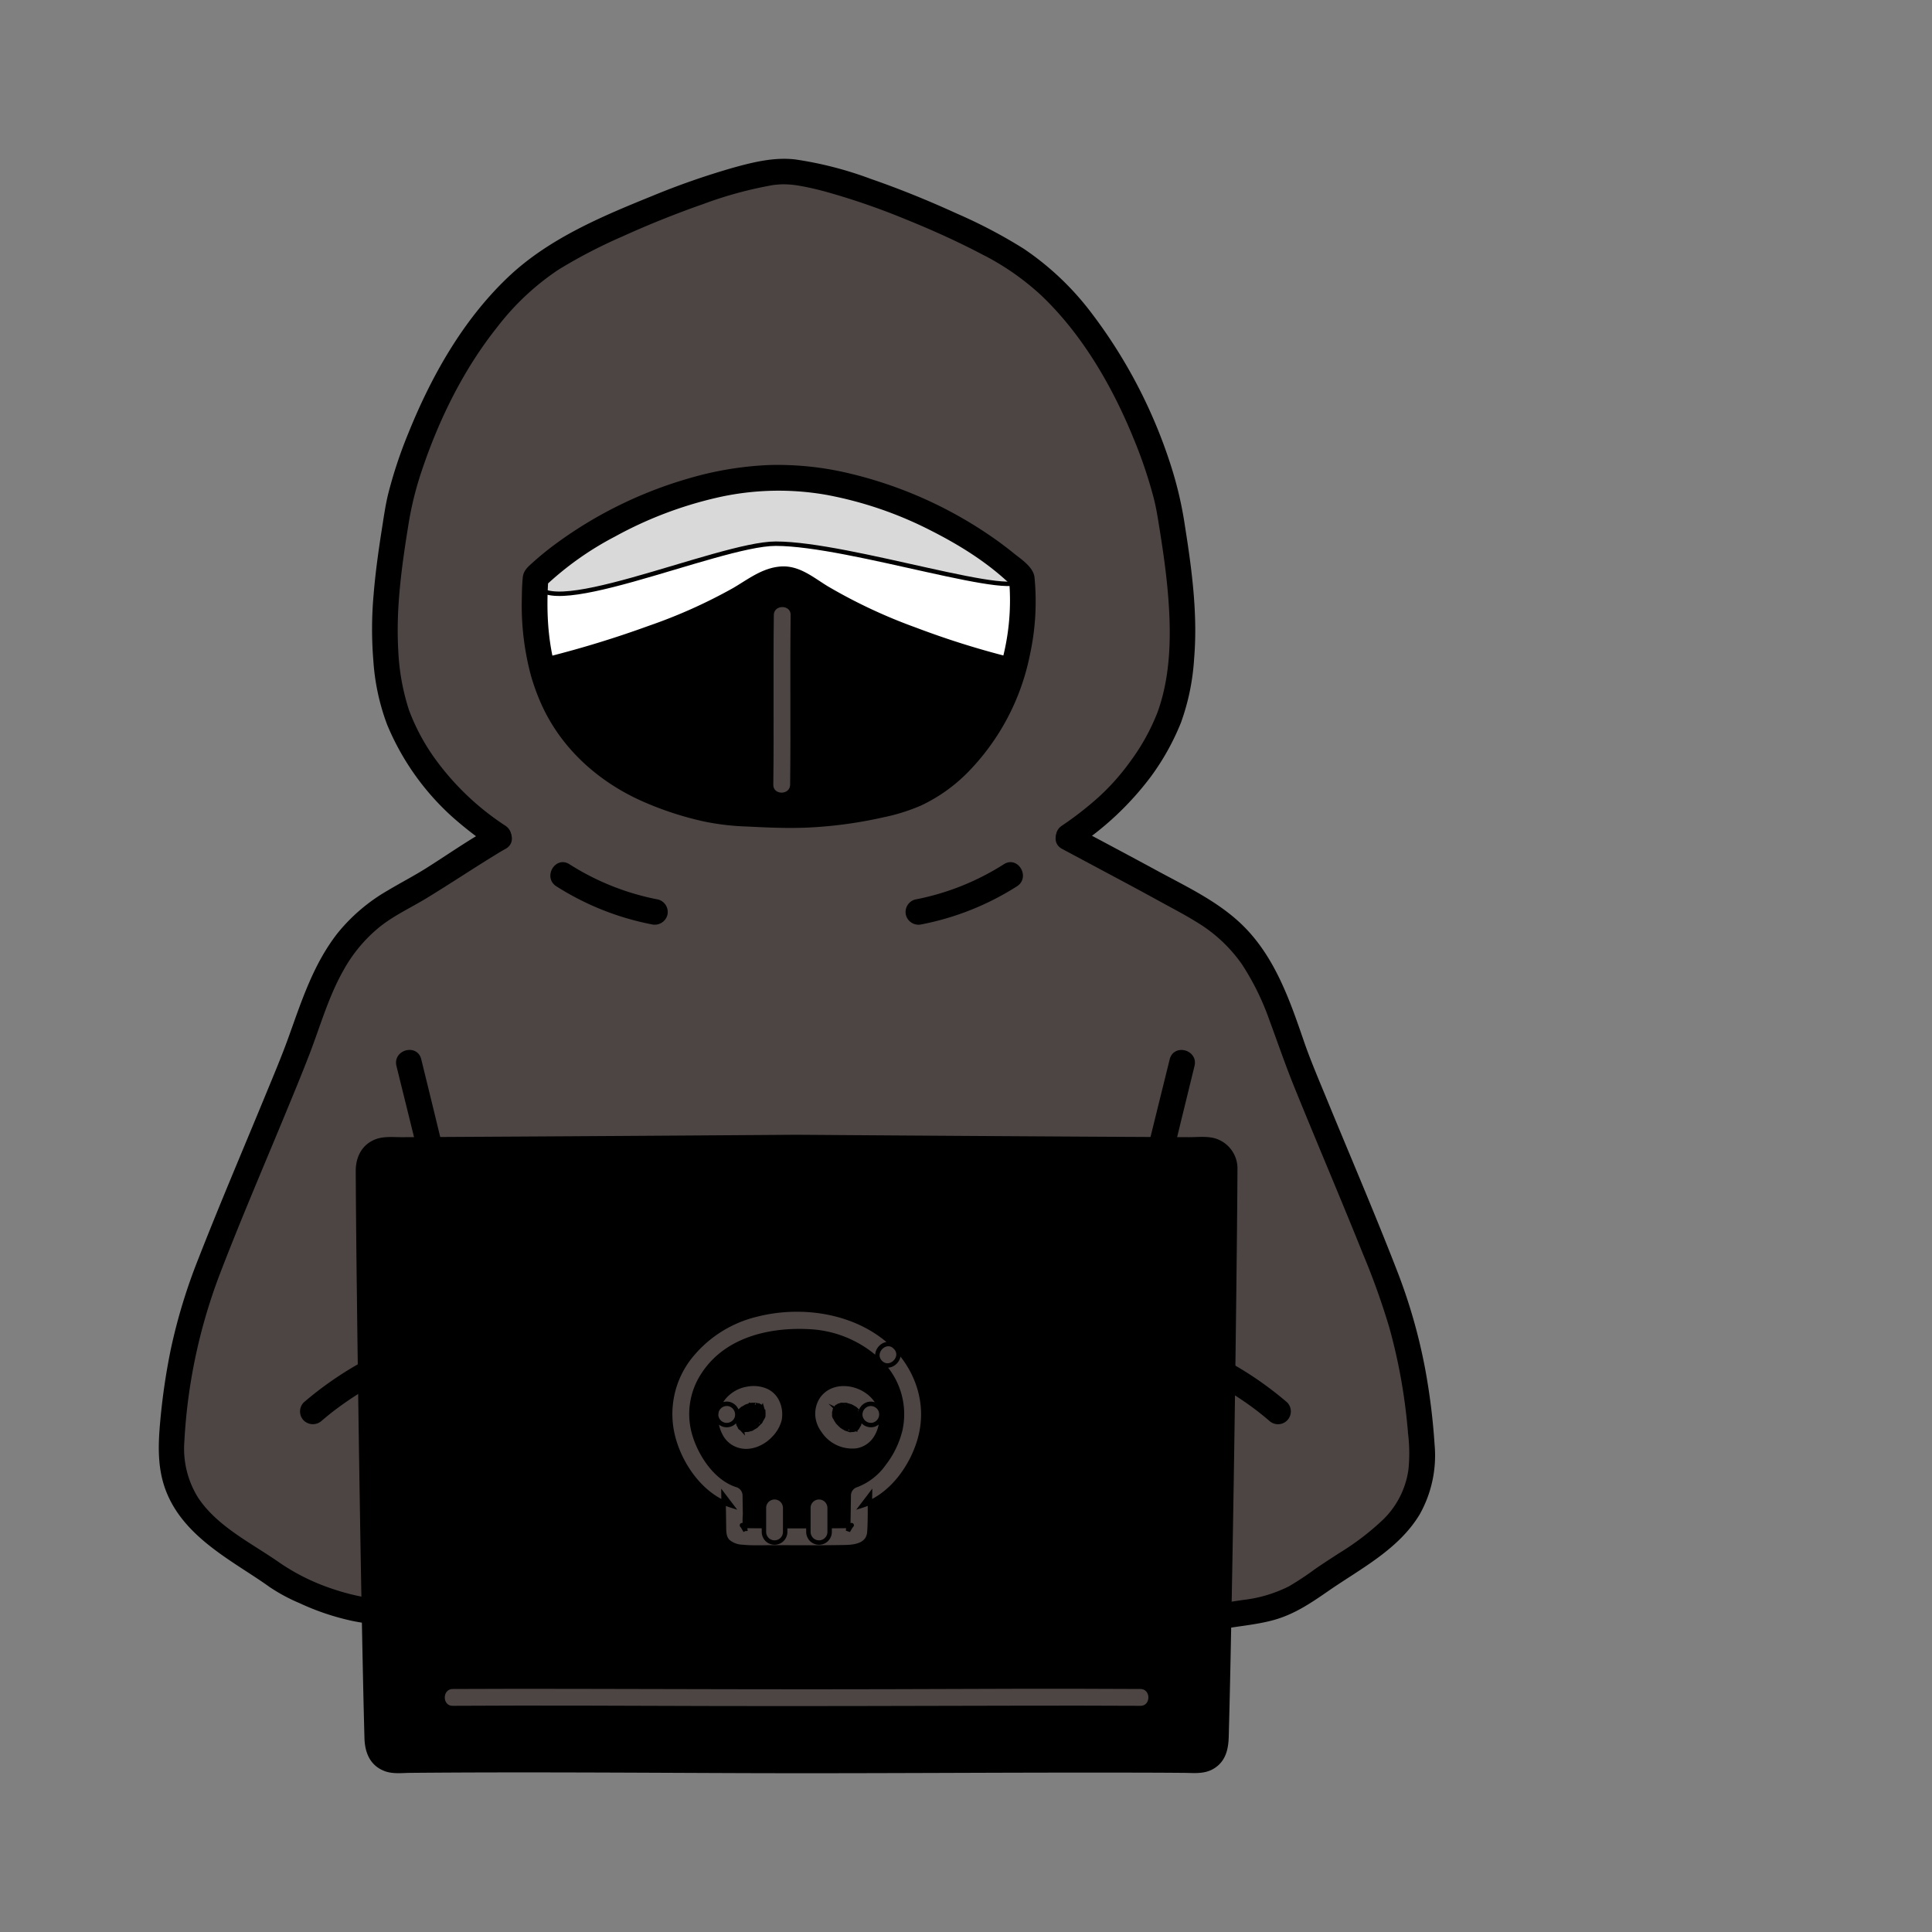<!DOCTYPE svg PUBLIC "-//W3C//DTD SVG 1.1//EN" "http://www.w3.org/Graphics/SVG/1.1/DTD/svg11.dtd">
<!-- Uploaded to: SVG Repo, www.svgrepo.com, Transformed by: SVG Repo Mixer Tools -->
<svg width="800px" height="800px" viewBox="-36.39 -36.39 436.63 436.63" xmlns="http://www.w3.org/2000/svg" fill="#000000" stroke="#000000" transform="matrix(1, 0, 0, 1, 0, 0)">
<rect x="-36.39" y="-36.39" width="436.63" height="436.63" fill="#808080" stroke="none"/>
<g id="SVGRepo_bgCarrier" stroke-width="0"/>
<g id="SVGRepo_tracerCarrier" stroke-linecap="round" stroke-linejoin="round"/>
<g id="SVGRepo_iconCarrier">
<defs>
<style>.a{fill:#4d4544;}.b{fill:#ffffff;}.c{fill:#000000;}.d{fill:#d9d9d9;}</style>
</defs>
<path class="a" d="M239.005,329c8.871-1.667,13.211-.933,21.868-7.279,7.336-5.378,17.331-10.038,21.7-18.415a24.825,24.825,0,0,0,2.36-13.177,129.959,129.959,0,0,0-6.221-32.687c-3.763-11.155-20.577-49.878-23.321-58.041-2.988-8.885-6.3-18.07-13-24.626-3.694-3.613-8.212-6.214-12.815-8.607-3.622-2.137-23.116-12.48-24.713-13.338,8.29-5.6,15.053-11.526,20.925-22.532a34.724,34.724,0,0,0,2.861-6.889c4.07-14.408,1.679-29.753-.738-44.529-1.354-8.281-11.8-40.761-33.4-55.872-10.211-7.145-42.153-19.8-53.787-20.638-11.642.833-43.589,13.492-53.8,20.638-21.6,15.111-32.042,47.591-33.4,55.872C51.11,93.655,48.72,109,52.79,123.408a34.78,34.78,0,0,0,2.86,6.889c5.878,11.016,12.649,16.945,20.916,22.567-2.085,1.022-15.179,9.565-18.784,11.692-4.6,2.393-9.121,4.994-12.815,8.608-6.7,6.555-10.012,15.74-13,24.625-2.744,8.163-19.558,46.886-23.321,58.041a129.923,129.923,0,0,0-6.221,32.687,24.825,24.825,0,0,0,2.36,13.177c4.365,8.377,14.36,13.037,21.7,18.416a54.172,54.172,0,0,0,21.8,7.717"/>
<path class="b" d="M88.743,121.908c-3.323-7.186-4.95-16.278-4.085-27.79,9.666-9.575,32.56-22.55,54.927-22.55s45.26,12.975,54.926,22.55c2.336,26.018-13.071,46.667-28.508,50.54a95.426,95.426,0,0,1-19.971,3.09c-7.118.3-19.129-.581-19.129-.581C111.637,144.337,96.069,137.753,88.743,121.908Z"/>
<path class="c" d="M228.452,203.106c-3.753,15.29-7.728,30.576-10.689,46.045-.517,2.7-1,5.413-1.3,8.146-.289,2.583-.221,5.2-.251,7.8-.068,5.971-.06,11.942-.029,17.914.041,8.075.1,16.151.1,24.226,0,3.089,4.8,3.094,4.8,0,0-13.158-.2-26.317-.094-39.474.023-2.915-.018-5.848.129-8.758.023-.454.064-.907.11-1.358.055-.535.113-1,.148-1.251.188-1.343.416-2.681.656-4.016,1.316-7.3,3-14.532,4.7-21.75,2.058-8.764,4.211-17.5,6.357-26.248.736-3-3.891-4.279-4.628-1.276Z"/>
<path class="c" d="M238.182,275.72a75.482,75.482,0,0,1,6.672,4.061c1.043.712,2.065,1.454,3.072,2.216.1.075.279.213.078.057l.373.292q.418.328.833.665.781.633,1.547,1.287a2.4,2.4,0,0,0,3.394-3.394,78.26,78.26,0,0,0-13.547-9.329,2.4,2.4,0,0,0-2.422,4.145Z"/>
<path class="c" d="M53.69,204.382c3.723,15.17,7.654,30.334,10.618,45.675.285,1.477.557,2.957.8,4.442.2,1.224.318,2,.427,3.033.278,2.623.2,5.29.229,7.924.065,5.911.055,11.822.025,17.733-.042,8.016-.1,16.032-.1,24.048,0,3.089,4.8,3.094,4.8,0,0-13.275.2-26.551.091-39.826-.024-2.859.035-5.743-.137-8.6a64.439,64.439,0,0,0-1.014-7.37c-1.306-7.34-3-14.613-4.7-21.869-2.073-8.838-4.245-17.653-6.408-26.469-.736-3-5.366-1.728-4.629,1.276Z"/>
<path class="c" d="M46.166,271.575A78.3,78.3,0,0,0,32.619,280.9a2.412,2.412,0,0,0,0,3.394,2.462,2.462,0,0,0,3.4,0c.48-.409.964-.815,1.454-1.213q.414-.336.832-.666l.373-.292c.315-.244-.24.183.077-.058q1.555-1.182,3.167-2.288a75.32,75.32,0,0,1,6.671-4.061,2.421,2.421,0,0,0,.861-3.284,2.451,2.451,0,0,0-3.283-.861Z"/>
<path class="c" d="M143.636,222.965c-39.487.285-78.783.515-92.735.562a4.01,4.01,0,0,0-4,4.029c.081,22.669,1.174,101.122,2.007,129.958a4.017,4.017,0,0,0,4.086,3.9c12.609-.195,51.663-.075,90.641.058,38.977-.133,78.031-.253,90.641-.058a4.016,4.016,0,0,0,4.085-3.9c.833-28.836,1.927-107.289,2.007-129.958a4.01,4.01,0,0,0-4-4.029C222.418,223.48,183.122,223.25,143.636,222.965Z"/>
<path class="a" d="M65.948,349.623c19.134-.119,38.27-.017,57.4.042,23.359.072,46.716-.038,70.075-.072,9.3-.014,18.6-.028,27.9.03,3.09.019,3.093-4.781,0-4.8-19.134-.119-38.27-.017-57.4.042-23.358.072-46.716-.038-70.074-.072-9.3-.014-18.6-.028-27.9.03-3.088.019-3.094,4.819,0,4.8Z"/>
<path class="c" d="M48.28,325.427q-.249-.03-.5-.063c.346.046-.085-.013-.128-.019-.354-.052-.708-.106-1.061-.165q-1.279-.212-2.547-.489a50.211,50.211,0,0,1-5.25-1.459,48.165,48.165,0,0,1-12.236-6.007c-6.394-4.484-14.185-8.193-18.613-14.9a21.426,21.426,0,0,1-3.171-12.938,125.184,125.184,0,0,1,7.907-37.637c4.524-11.834,9.528-23.486,14.369-35.191,2.047-4.95,4.11-9.895,6.037-14.893,2.455-6.367,4.283-12.939,7.656-18.921a33.937,33.937,0,0,1,8.5-10.156c3.3-2.6,7.082-4.325,10.644-6.5,5.171-3.161,10.219-6.52,15.386-9.688.77-.473,1.541-.95,2.336-1.379,2.719-1.468.3-5.614-2.422-4.145-5.149,2.78-9.993,6.215-14.94,9.332-2.871,1.809-5.871,3.35-8.778,5.095a40.177,40.177,0,0,0-11.155,9.484c-5.412,6.91-8.05,15.139-10.98,23.281-1.616,4.491-3.482,8.9-5.3,13.31-5.061,12.3-10.3,24.54-15.144,36.933a126.586,126.586,0,0,0-6.167,20.223A144.745,144.745,0,0,0,.331,284.746c-.481,5.183-.686,10.43,1.169,15.4,3.162,8.462,10.883,13.509,18.132,18.223,1.757,1.143,3.516,2.287,5.218,3.512a39.468,39.468,0,0,0,6.675,3.589,55.6,55.6,0,0,0,11.83,3.979c1.629.337,3.274.579,4.925.783a2.413,2.413,0,0,0,2.4-2.4,2.46,2.46,0,0,0-2.4-2.4Z"/>
<path class="c" d="M239.643,331.313c3.955-.733,8.03-1.018,11.908-2.123,4.548-1.3,8.261-3.856,12.1-6.512,7.237-5,15.691-9.282,20.376-17.07a26.663,26.663,0,0,0,3.3-15.48,145.49,145.49,0,0,0-2.111-16.99,124.183,124.183,0,0,0-6.5-22.574c-5.016-12.909-10.492-25.637-15.753-38.447-1.794-4.371-3.675-8.736-5.209-13.207-3.167-9.231-6.523-18.844-13.666-25.833-5.408-5.29-12.469-8.595-19.06-12.17-5.552-3.012-11.127-5.981-16.7-8.95l-2.034-1.083c-2.724-1.455-5.151,2.687-2.422,4.144q6.993,3.735,13.986,7.471c2.669,1.434,5.338,2.87,7.992,4.333,2.857,1.576,5.772,3.071,8.539,4.8a34.023,34.023,0,0,1,10.313,9.642,58.889,58.889,0,0,1,6.278,12.772c1.86,5.018,3.573,10.049,5.584,15.011,5.112,12.617,10.47,25.133,15.538,37.768a165.2,165.2,0,0,1,5.96,16.642,125.531,125.531,0,0,1,3.4,16.284c.38,2.664.665,5.344.89,8.026a36.993,36.993,0,0,1,.056,8.052,20.021,20.021,0,0,1-5.8,11.506,59.039,59.039,0,0,1-10.069,7.7c-1.826,1.191-3.664,2.366-5.456,3.61a65.8,65.8,0,0,1-5.936,3.921,31.075,31.075,0,0,1-10.516,3.133c-2.092.314-4.185.611-6.265,1a2.421,2.421,0,0,0-1.676,2.952,2.451,2.451,0,0,0,2.952,1.676Z"/>
<path class="c" d="M89.608,163.489a61.672,61.672,0,0,0,21.376,8.532,2.463,2.463,0,0,0,2.952-1.676,2.421,2.421,0,0,0-1.676-2.952,57.982,57.982,0,0,1-20.229-8.049c-2.613-1.666-5.023,2.487-2.423,4.145Z"/>
<path class="c" d="M77.59,150.664a60.672,60.672,0,0,1-15.778-14.891,47.184,47.184,0,0,1-6.248-11.534,51.285,51.285,0,0,1-2.446-13.64c-.553-9.647.812-19.269,2.347-28.768a75.023,75.023,0,0,1,2.922-11.794c3.866-11.626,9.473-23.111,17.194-32.8a58.429,58.429,0,0,1,13.972-13.1,117.269,117.269,0,0,1,14.562-7.562q8.93-4.053,18.2-7.3a90.48,90.48,0,0,1,15.887-4.33c.368-.056-.4.049-.042,0,.1-.012.193-.026.29-.036.249-.027.5-.055.746-.076.453-.039.908-.066,1.363-.071a21.794,21.794,0,0,1,2.854.188c.28.034-.089-.013-.12-.017.142.02.284.04.425.062.293.046.585.093.877.144.621.109,1.239.231,1.856.362,1.276.272,2.543.586,3.8.924a159.536,159.536,0,0,1,18.168,6.26c5.833,2.351,11.587,4.937,17.16,7.853a59.286,59.286,0,0,1,13.5,9.287c9.538,8.988,16.433,20.984,21.269,32.908a104.013,104.013,0,0,1,4.519,13.444c.512,2.019.843,4.053,1.173,6.109.765,4.752,1.478,9.512,1.922,14.306.858,9.261.944,19.182-2.241,28.053a48.216,48.216,0,0,1-6.217,11.283,51.972,51.972,0,0,1-7.467,8.373,75.344,75.344,0,0,1-8.2,6.355c-2.533,1.734-.135,5.9,2.423,4.144a67.552,67.552,0,0,0,17.04-15.967,54.98,54.98,0,0,0,6.738-12.089,51.225,51.225,0,0,0,2.942-14.3c.835-9.968-.5-19.975-2.055-29.807A85.038,85.038,0,0,0,227.824,69.2a114.154,114.154,0,0,0-18.049-34.695A63.552,63.552,0,0,0,194.708,20.25a113.551,113.551,0,0,0-14.985-7.885c-6.372-2.913-12.876-5.569-19.5-7.859A82.284,82.284,0,0,0,143.314.145c-4.609-.553-9.248.57-13.668,1.791a171.032,171.032,0,0,0-18.61,6.491c-11.423,4.628-23.286,9.63-32.325,18.246C68.608,36.3,61.526,48.88,56.349,61.725a101.313,101.313,0,0,0-4.534,13.667c-.6,2.465-.955,4.979-1.349,7.484-.79,5.021-1.507,10.061-1.92,15.129a87.1,87.1,0,0,0-.058,14.907,49.986,49.986,0,0,0,3.064,14.248,57.433,57.433,0,0,0,14.71,20.78,85.452,85.452,0,0,0,8.905,6.868c2.556,1.75,4.96-2.408,2.423-4.144Z"/>
<path class="c" d="M190.756,159.344a57.99,57.99,0,0,1-20.229,8.049,2.423,2.423,0,0,0-1.677,2.952,2.451,2.451,0,0,0,2.953,1.676,61.668,61.668,0,0,0,21.375-8.532c2.6-1.656.193-5.812-2.422-4.145Z"/>
<path class="a" d="M130.172,283.91c.048-.224.119-.436.183-.655.087-.3-.218.429-.066.154.049-.088.09-.181.14-.27a4.279,4.279,0,0,1,.374-.579c.028.015-.405.454-.084.125.091-.093.175-.192.267-.284.071-.071.434-.484.526-.472.007,0-.5.338-.106.091.089-.056.174-.118.264-.174q.267-.168.551-.311a2.827,2.827,0,0,1,.284-.136c-.309.126-.379.157-.21.091.073-.028.146-.055.221-.08a6.485,6.485,0,0,1,.626-.181c.109-.026.218-.045.326-.07.417-.1-.073.023-.143.011a4.287,4.287,0,0,0,.665-.041c.138,0,.276,0,.414.012.421.027.1.083-.066-.02a3.184,3.184,0,0,0,.635.151l.154.051q.3.114.013,0c-.231-.208-.031,0,.078.057s.183.119.277.171c.281.153-.326-.307-.116-.093.083.085.174.174.263.253.308.277-.2-.32-.051-.087.108.168.217.329.31.506.213.409-.092,0-.026-.095a2.754,2.754,0,0,0,.1.286c.061.194.1.391.147.589.048.227-.072.246-.023-.185a4.1,4.1,0,0,0,.022.455c0,.1-.007.2-.009.3,0,.292-.123.048.038-.188-.051.075-.05.587-.149.594.016,0,.213-.455.049-.12-.048.1-.094.2-.145.295a7.519,7.519,0,0,1-.417.709,1.335,1.335,0,0,1-.188.27c.163-.065.273-.328.073-.1-.162.187-.324.371-.5.545-.156.155-.325.293-.486.443-.237.219.366-.25.1-.073-.146.1-.286.2-.435.293-.2.125-.417.222-.622.342-.288.168.4-.135.086-.031-.14.045-.276.1-.418.143s-.595.065-.686.158c.052-.052.569-.025.114-.028-.171,0-.344,0-.514,0-.394.01.185-.056.155.032a3.118,3.118,0,0,1-.4-.085c-.1-.027-.2-.069-.31-.094q-.255-.09.2.094c-.074-.033-.146-.069-.217-.107-.095-.05-.188-.1-.279-.161-.386-.245.012-.085.035.042a2.309,2.309,0,0,0-.232-.22c-.36-.3.208.385-.042-.04-.127-.215-.43-.586-.44-.84,0,.045.189.508.029.057-.062-.176-.126-.35-.18-.529-.035-.119-.067-.239-.1-.359-.018-.08-.079-.593-.053-.227.029.4,0-.208,0-.234,0-.142.086-.728-.01-.161a2.458,2.458,0,0,0-1.676-2.952,2.428,2.428,0,0,0-2.952,1.676,8.625,8.625,0,0,0,.87,5.324A6.3,6.3,0,0,0,130.1,291.2c2.992,1.054,6.4-.349,8.447-2.606a8.74,8.74,0,0,0,2.2-3.87,7.663,7.663,0,0,0-.547-4.674,6.08,6.08,0,0,0-2.928-2.991,8.185,8.185,0,0,0-4.922-.555,8.486,8.486,0,0,0-6.812,6.133,2.4,2.4,0,1,0,4.628,1.276Z"/>
<path class="a" d="M162.727,282.634c-1.3-6.1-10.53-8.74-14.235-3.372a7.092,7.092,0,0,0-1.141,4.071,7.45,7.45,0,0,0,1.474,4.134,8.818,8.818,0,0,0,8.4,3.96,6.269,6.269,0,0,0,4.371-2.963,8.553,8.553,0,0,0,1.133-5.83,2.411,2.411,0,0,0-2.953-1.676,2.468,2.468,0,0,0-1.676,2.952c-.085-.5-.011-.162-.014-.042,0,.155-.013.324-.007.48.014.341.1-.419.016-.088-.03.119-.049.242-.079.362-.068.273-.164.532-.253.8-.04.119-.1.424.029-.057a2.339,2.339,0,0,1-.2.429c-.058.112-.119.223-.186.33l-.05.081q-.246.354.067-.078a2.165,2.165,0,0,1-.222.231c-.246.26.11-.041.116-.069-.02.105-.454.28-.55.332-.381.21.078-.063.129-.05a2.642,2.642,0,0,0-.465.141,1.844,1.844,0,0,0-.318.064c.064-.034.575-.034.156-.032-.145,0-.582.078-.69-.014.117.1.438.085.116.01-.115-.027-.229-.049-.343-.08-.143-.037-.283-.081-.422-.13-.5-.175,0-.006,0,.009s-.583-.307-.626-.333c-.127-.076-.25-.157-.372-.241-.072-.05-.353-.286-.093-.06.275.238-.26-.239-.318-.294a7.582,7.582,0,0,1-.564-.6c-.063-.073-.242-.365-.069-.078s0-.017-.054-.09c-.138-.2-.267-.415-.386-.631a5.679,5.679,0,0,0-.29-.591c.055.077.151.5.059.116-.032-.138-.046-.307-.091-.44.022.064.034.588.038.188,0-.1-.009-.2-.009-.3s.008-.2.011-.3c.008-.409-.018.126-.037.183.062-.188.075-.4.129-.594.028-.1.064-.192.091-.289.132-.475-.227.419-.008.019.1-.175.2-.342.3-.512.225-.364-.071.144-.1.136a2.621,2.621,0,0,0,.253-.264c.141-.134.27-.1.043-.053l-.12.094c.067-.048.135-.093.205-.134.092-.057.193-.1.284-.159q.243-.12-.2.075c.075-.03.151-.058.229-.082.208-.069.419-.107.631-.162.318-.083-.481.03-.151.018.138,0,.275-.021.413-.024.223,0,.443.01.665.023.371.023-.1-.056-.141-.023.053-.044.434.085.49.1a6.773,6.773,0,0,1,.7.207c.087.031.405.171.079.022-.366-.166.143.077.213.113a7,7,0,0,1,.614.361,1.92,1.92,0,0,1,.26.18q-.412-.327-.114-.083l.119.1c.2.174.373.362.552.553.128.136.14.3-.083-.125.068.13.18.255.258.381.054.087.1.175.153.265.04.075.25.48.073.125s.015.071.036.138c.044.146.078.293.11.441a2.416,2.416,0,0,0,2.952,1.676A2.457,2.457,0,0,0,162.727,282.634Z"/>
<path class="a" d="M165.973,268.1c-7.934-8.041-20.693-10.139-31.384-7.4A27.347,27.347,0,0,0,119.1,270.85a20.864,20.864,0,0,0-3.4,17.421c1.65,6.539,6.531,13.491,13.181,15.588l-1.762-2.315q.058,3.582.112,7.164c.018,1.2.01,2.4.928,3.3a5.25,5.25,0,0,0,3.231,1.2c2.36.243,4.81.1,7.179.108,5.328.016,10.661.055,15.988-.041,2.438-.044,5.33-.5,5.535-3.462.189-2.738.091-5.525.136-8.269l-1.762,2.315c6.707-2.115,11.629-9.172,13.228-15.782,1.768-7.309-.613-14.587-5.725-19.977-2.13-2.246-5.52,1.152-3.394,3.394a16.514,16.514,0,0,1,4.49,15.307,20.123,20.123,0,0,1-3.646,7.539,13.454,13.454,0,0,1-6.229,4.89,2.468,2.468,0,0,0-1.762,2.314q-.036,2.148-.068,4.3-.015.955-.029,1.912a10.5,10.5,0,0,1-.065,1.842l.617-1.059c.506-.473-.026-.127-.348-.089-.344.04-.7.025-1.046.031-.318.006-.636.009-.954.012-.914.01-1.828.015-2.742.02q-3.559.018-7.119.015t-7.119-.015q-1.326-.006-2.652-.019c-.326,0-.652-.006-.977-.012-.3,0-.6,0-.9-.023-.339-.026-1.07-.4-.561.08l.617,1.059a17.058,17.058,0,0,1-.094-3.754q-.033-2.148-.068-4.3a2.465,2.465,0,0,0-1.762-2.314c-4.642-1.464-8.1-6.647-9.5-11.079a16.141,16.141,0,0,1,1.922-13.922c5.213-8.02,15.182-10.24,24.149-9.715a24.677,24.677,0,0,1,15.847,6.98C164.752,273.7,168.146,270.3,165.973,268.1Z"/>
<path class="a" d="M146.305,304.4v5.42a2.476,2.476,0,0,0,.7,1.7,2.4,2.4,0,0,0,4.1-1.7V304.4a2.475,2.475,0,0,0-.7-1.7,2.4,2.4,0,0,0-4.1,1.7Z"/>
<path class="a" d="M136.258,304.4v5.42a2.477,2.477,0,0,0,.7,1.7,2.4,2.4,0,0,0,4.1-1.7V304.4a2.475,2.475,0,0,0-.7-1.7,2.4,2.4,0,0,0-4.1,1.7Z"/>
<path class="d" d="M84.658,94.118c9.666-9.575,32.56-22.55,54.927-22.55s45.26,12.975,54.926,22.55c.909,5.778-38.673-7.635-55.589-7.635C125.811,86.483,83.793,105.63,84.658,94.118Z"/>
<path class="c" d="M92.434,128.248a38.482,38.482,0,0,1-3.693-6.345,42.686,42.686,0,0,1-2.4-6.6l1.991-.5c12.915-3.243,32.382-9.834,43.588-17.028,2.68-1.72,5.619-3.627,8.776-3.206a12.378,12.378,0,0,1,5.287,2.534l1.046.672c11.206,7.194,30.673,13.785,43.588,17.028l1.839.462c-4.613,15.509-15.525,26.656-26.451,29.4a95.426,95.426,0,0,1-19.971,3.09c-7.118.3-19.129-.581-19.129-.581C113.856,144.748,100.589,139.588,92.434,128.248Z"/>
<path class="c" d="M88.968,117.113c6.642-1.673,13.211-3.654,19.681-5.9a150.962,150.962,0,0,0,20.2-8.423c3-1.558,5.737-3.633,8.774-5.09a5.932,5.932,0,0,1,4.907-.4,29.136,29.136,0,0,1,4.422,2.727,116.067,116.067,0,0,0,19.676,9.536,191.742,191.742,0,0,0,23.345,7.554c3,.756,4.274-3.872,1.276-4.628a192.367,192.367,0,0,1-20.854-6.593,119.627,119.627,0,0,1-20.011-9.387c-3.262-1.985-6.377-4.73-10.462-4.362-3.957.357-7.076,2.863-10.388,4.794a117.541,117.541,0,0,1-19.169,8.583,232.99,232.99,0,0,1-22.677,6.965c-2.994.754-1.725,5.385,1.276,4.628Z"/>
<path class="a" d="M137.992,102.626c-.156,12.767.042,25.535-.114,38.3-.037,3.09,4.763,3.092,4.8,0,.156-12.766-.042-25.534.114-38.3.037-3.09-4.763-3.092-4.8,0Z"/>
<path class="c" d="M90.813,120.692c-3.785-8.278-4.4-17.61-3.755-26.574l-.7,1.7a71.045,71.045,0,0,1,16-11.385,89.545,89.545,0,0,1,23.073-8.816,62.965,62.965,0,0,1,25.169-.639,86.812,86.812,0,0,1,23.613,8.089c6.682,3.386,13.238,7.473,18.6,12.751l-.7-1.7a52.965,52.965,0,0,1-6.9,31.773c-4.329,7.243-11.017,13.937-19.08,16.248a88.6,88.6,0,0,1-26,3.245c-4.158-.076-8.316-.284-12.465-.565-.25-.016-.5-.022-.753-.052.813.1-.319-.1-.395-.11l-.684-.137q-1.028-.21-2.051-.444a77.075,77.075,0,0,1-7.446-2.08,49.3,49.3,0,0,1-14.7-7.632,37.327,37.327,0,0,1-10.824-13.672,2.42,2.42,0,0,0-3.284-.861,2.455,2.455,0,0,0-.861,3.284c4.452,9.509,12.45,16.644,21.931,20.957a72.8,72.8,0,0,0,14.247,4.71A55.619,55.619,0,0,0,132.4,149.9c4.692.242,9.414.45,14.111.226a97.968,97.968,0,0,0,16.684-2.3,42.461,42.461,0,0,0,8.327-2.609,36.334,36.334,0,0,0,10.351-7.305,52.2,52.2,0,0,0,14.029-26.518,55.912,55.912,0,0,0,1.006-17.274c-.233-2.09-2.961-3.828-4.5-5.077q-2.853-2.314-5.911-4.363a94.631,94.631,0,0,0-31.068-13.6,68.844,68.844,0,0,0-18.183-1.866,75.032,75.032,0,0,0-18.038,3.052A94.641,94.641,0,0,0,89.624,86.824a67.578,67.578,0,0,0-5.3,4.306c-.955.869-1.922,1.613-2.065,2.988-.175,1.69-.206,3.41-.225,5.108A60.409,60.409,0,0,0,84.068,116.1a47.886,47.886,0,0,0,2.6,7.014,2.42,2.42,0,0,0,3.284.861A2.457,2.457,0,0,0,90.813,120.692Z"/>
<path class="c" d="M143.636,220.565q-41.394.3-82.788.519l-6.34.029c-1.908.008-4.083-.248-5.883.454-2.887,1.124-4.133,3.773-4.12,6.73q.007,2.028.023,4.057.081,11.676.232,23.354.368,31.124.91,62.246.243,13.923.544,27.844.12,5.295.263,10.59c.086,3.088,1.13,5.851,4.246,7.023,1.737.655,3.8.38,5.623.363,25.287-.227,50.581-.024,75.868.06,28.8.095,57.608-.168,86.412-.115,4.239.007,8.477.019,12.716.059,2.047.02,4.2.274,6.075-.747,2.7-1.474,3.307-4.1,3.385-6.932.22-7.935.382-15.872.536-23.809q.606-31.2,1-62.4.18-13.722.323-27.446.051-5.229.089-10.459c.009-1.329.026-2.659.022-3.989a6.6,6.6,0,0,0-4.746-6.651c-1.771-.486-3.883-.226-5.71-.234q-3.23-.013-6.458-.03-8.049-.039-16.1-.086-21.425-.123-42.849-.268-11.637-.078-23.273-.162c-3.09-.023-3.093,4.777,0,4.8q40.819.294,81.64.513,3.051.017,6.1.029c1.643.007,3.355-.121,4.992.02,1.818.157,1.6,1.921,1.592,3.308q-.01,2.031-.025,4.063-.086,11.637-.236,23.273-.361,30.375-.888,60.748-.238,13.678-.531,27.356-.119,5.37-.261,10.739c-.034,1.268.276,3.289-1.4,3.59a12.842,12.842,0,0,1-2.286-.016q-1.248-.014-2.5-.023c-24.925-.193-49.856-.013-74.782.069-28.262.093-56.525-.157-84.787-.118-4.427.006-8.854.016-13.28.053a22.757,22.757,0,0,1-4.366.019c-1.742-.349-1.349-2.644-1.385-3.973-.214-7.963-.376-15.928-.529-23.893q-.585-30.456-.968-60.917-.177-13.392-.318-26.786-.052-5.251-.092-10.5-.015-2-.024-4c-.008-1.583.005-2.966,1.952-2.99,23.193-.283,46.394-.246,69.589-.4q11.394-.078,22.787-.159C146.723,225.342,146.73,220.542,143.636,220.565Z"/>
</g>
</svg>